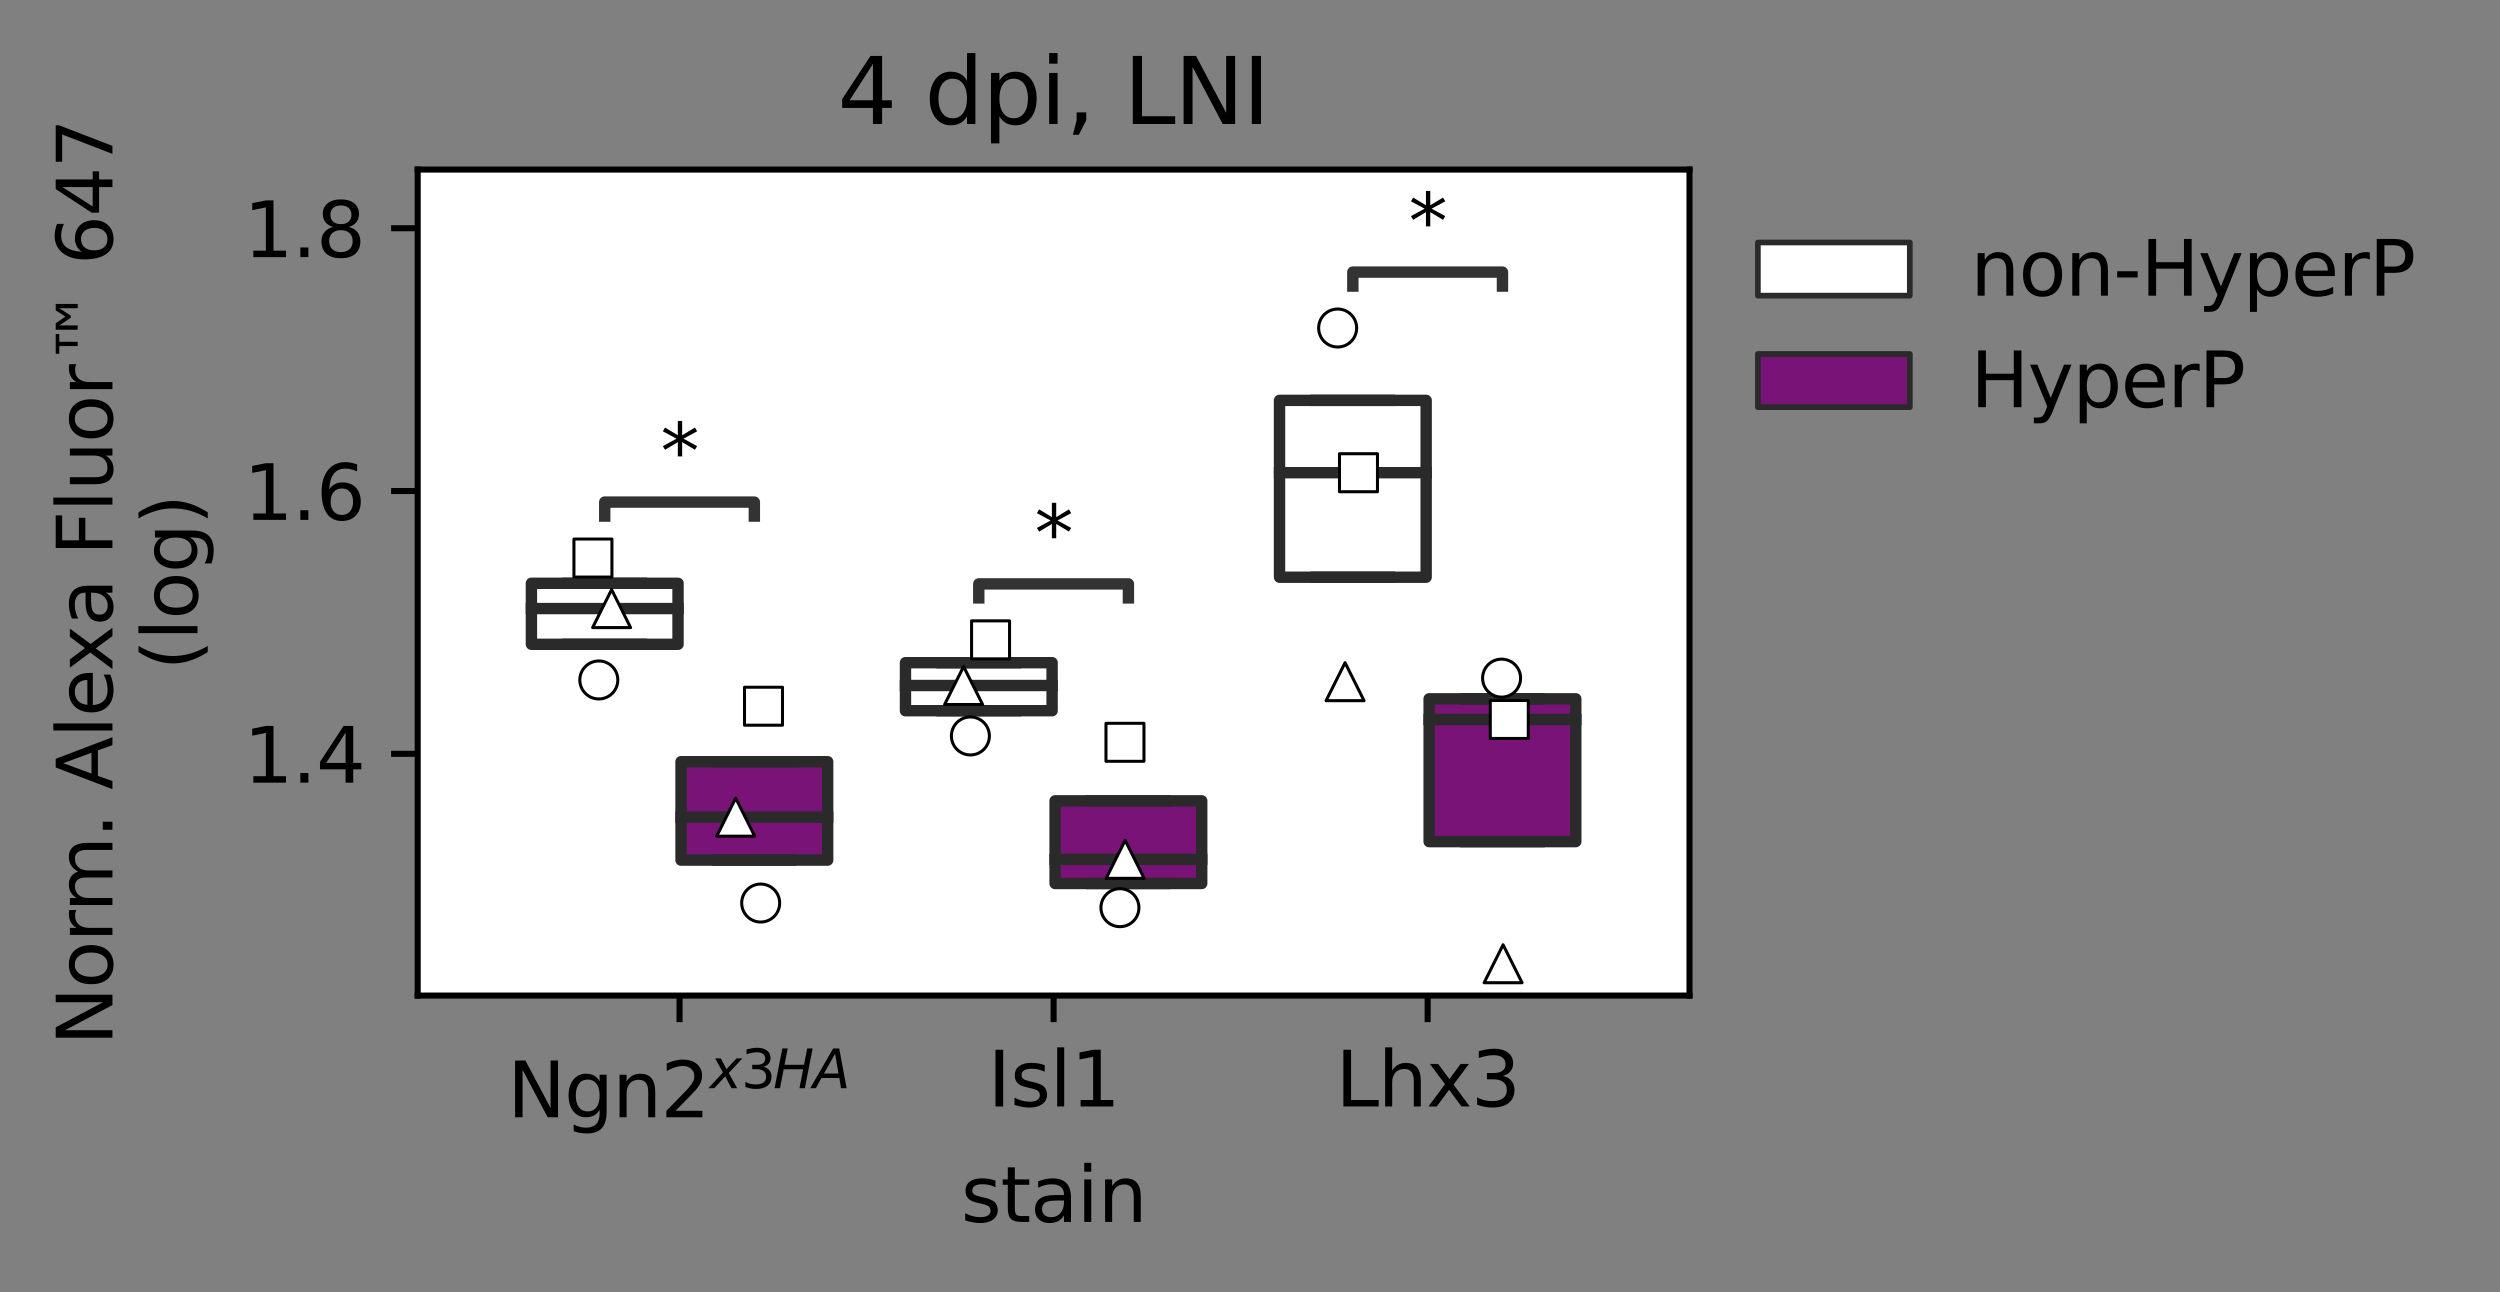 <?xml version="1.0" encoding="utf-8" standalone="no"?>
<!DOCTYPE svg PUBLIC "-//W3C//DTD SVG 1.1//EN"
  "http://www.w3.org/Graphics/SVG/1.1/DTD/svg11.dtd">
<svg xmlns:xlink="http://www.w3.org/1999/xlink" width="329.062pt" height="170.116pt" viewBox="0 0 329.062 170.116" xmlns="http://www.w3.org/2000/svg" version="1.1">
 <rect x="0" y="0" width="329.062" height="170.116" fill="#808080" stroke="none"/>
 <defs>
  <style type="text/css">*{stroke-linejoin: round; stroke-linecap: butt}</style>
 </defs>
 <g id="figure_1">
  <g id="patch_1">
   <path d="M 0 170.116 
L 329.062 170.116 
L 329.062 0 
L 0 0 
L 0 170.116 
z
" style="fill: none"/>
  </g>
  <g id="axes_1">
   <g id="patch_2">
    <path d="M 54.979 131.038 
L 222.379 131.038 
L 222.379 22.318 
L 54.979 22.318 
z
" style="fill: #ffffff"/>
   </g>
   <g id="patch_3">
    <path d="M 69.947 84.803 
L 89.247 84.803 
L 89.247 76.778 
L 69.947 76.778 
L 69.947 84.803 
z
" clip-path="url(#p2ccdd152ef)" style="fill: #ffffff; stroke: #2a2a2a; stroke-width: 1.5; stroke-linejoin: miter"/>
   </g>
   <g id="patch_4">
    <path d="M 89.641 113.211 
L 108.941 113.211 
L 108.941 100.258 
L 89.641 100.258 
L 89.641 113.211 
z
" clip-path="url(#p2ccdd152ef)" style="fill: #7a1378; stroke: #2a2a2a; stroke-width: 1.5; stroke-linejoin: miter"/>
   </g>
   <g id="patch_5">
    <path d="M 119.182 93.55 
L 138.482 93.55 
L 138.482 87.225 
L 119.182 87.225 
L 119.182 93.55 
z
" clip-path="url(#p2ccdd152ef)" style="fill: #ffffff; stroke: #2a2a2a; stroke-width: 1.5; stroke-linejoin: miter"/>
   </g>
   <g id="patch_6">
    <path d="M 138.876 116.292 
L 158.176 116.292 
L 158.176 105.409 
L 138.876 105.409 
L 138.876 116.292 
z
" clip-path="url(#p2ccdd152ef)" style="fill: #7a1378; stroke: #2a2a2a; stroke-width: 1.5; stroke-linejoin: miter"/>
   </g>
   <g id="patch_7">
    <path d="M 168.417 75.974 
L 187.717 75.974 
L 187.717 52.699 
L 168.417 52.699 
L 168.417 75.974 
z
" clip-path="url(#p2ccdd152ef)" style="fill: #ffffff; stroke: #2a2a2a; stroke-width: 1.5; stroke-linejoin: miter"/>
   </g>
   <g id="patch_8">
    <path d="M 188.111 110.778 
L 207.412 110.778 
L 207.412 91.98 
L 188.111 91.98 
L 188.111 110.778 
z
" clip-path="url(#p2ccdd152ef)" style="fill: #7a1378; stroke: #2a2a2a; stroke-width: 1.5; stroke-linejoin: miter"/>
   </g>
   <g id="PathCollection_1"/>
   <g id="PathCollection_2"/>
   <g id="PathCollection_3"/>
   <g id="PathCollection_4"/>
   <g id="PathCollection_5"/>
   <g id="PathCollection_6"/>
   <g id="patch_9">
    <path d="M 89.444 341.344 
L 89.444 341.344 
L 89.444 341.344 
L 89.444 341.344 
z
" clip-path="url(#p2ccdd152ef)" style="fill: #ffffff; stroke: #2a2a2a; stroke-width: 0.75; stroke-linejoin: miter"/>
   </g>
   <g id="patch_10">
    <path d="M 89.444 341.344 
L 89.444 341.344 
L 89.444 341.344 
L 89.444 341.344 
z
" clip-path="url(#p2ccdd152ef)" style="fill: #7a1378; stroke: #2a2a2a; stroke-width: 0.75; stroke-linejoin: miter"/>
   </g>
   <g id="matplotlib.axis_1">
    <g id="xtick_1">
     <g id="line2d_1">
      <defs>
       <path id="m4766bbc942" d="M 0 0 
L 0 3.5 
" style="stroke: #000000; stroke-width: 0.8"/>
      </defs>
      <g>
       <use xlink:href="#m4766bbc942" x="89.444" y="131.038" style="stroke: #000000; stroke-width: 0.8"/>
      </g>
     </g>
     <g id="text_1">
      <!-- Ngn2$^{x3HA}$ -->
      <g transform="translate(66.794 147.138)scale(0.1 -0.1)">
       <defs>
        <path id="DejaVuSans-4e" d="M 628 4666 
L 1478 4666 
L 3547 763 
L 3547 4666 
L 4159 4666 
L 4159 0 
L 3309 0 
L 1241 3903 
L 1241 0 
L 628 0 
L 628 4666 
z
" transform="scale(0.016)"/>
        <path id="DejaVuSans-67" d="M 2906 1791 
Q 2906 2416 2648 2759 
Q 2391 3103 1925 3103 
Q 1463 3103 1205 2759 
Q 947 2416 947 1791 
Q 947 1169 1205 825 
Q 1463 481 1925 481 
Q 2391 481 2648 825 
Q 2906 1169 2906 1791 
z
M 3481 434 
Q 3481 -459 3084 -895 
Q 2688 -1331 1869 -1331 
Q 1566 -1331 1297 -1286 
Q 1028 -1241 775 -1147 
L 775 -588 
Q 1028 -725 1275 -790 
Q 1522 -856 1778 -856 
Q 2344 -856 2625 -561 
Q 2906 -266 2906 331 
L 2906 616 
Q 2728 306 2450 153 
Q 2172 0 1784 0 
Q 1141 0 747 490 
Q 353 981 353 1791 
Q 353 2603 747 3093 
Q 1141 3584 1784 3584 
Q 2172 3584 2450 3431 
Q 2728 3278 2906 2969 
L 2906 3500 
L 3481 3500 
L 3481 434 
z
" transform="scale(0.016)"/>
        <path id="DejaVuSans-6e" d="M 3513 2113 
L 3513 0 
L 2938 0 
L 2938 2094 
Q 2938 2591 2744 2837 
Q 2550 3084 2163 3084 
Q 1697 3084 1428 2787 
Q 1159 2491 1159 1978 
L 1159 0 
L 581 0 
L 581 3500 
L 1159 3500 
L 1159 2956 
Q 1366 3272 1645 3428 
Q 1925 3584 2291 3584 
Q 2894 3584 3203 3211 
Q 3513 2838 3513 2113 
z
" transform="scale(0.016)"/>
        <path id="DejaVuSans-32" d="M 1228 531 
L 3431 531 
L 3431 0 
L 469 0 
L 469 531 
Q 828 903 1448 1529 
Q 2069 2156 2228 2338 
Q 2531 2678 2651 2914 
Q 2772 3150 2772 3378 
Q 2772 3750 2511 3984 
Q 2250 4219 1831 4219 
Q 1534 4219 1204 4116 
Q 875 4013 500 3803 
L 500 4441 
Q 881 4594 1212 4672 
Q 1544 4750 1819 4750 
Q 2544 4750 2975 4387 
Q 3406 4025 3406 3419 
Q 3406 3131 3298 2873 
Q 3191 2616 2906 2266 
Q 2828 2175 2409 1742 
Q 1991 1309 1228 531 
z
" transform="scale(0.016)"/>
        <path id="DejaVuSans-Oblique-78" d="M 3841 3500 
L 2234 1784 
L 3219 0 
L 2559 0 
L 1819 1388 
L 531 0 
L -166 0 
L 1556 1844 
L 641 3500 
L 1300 3500 
L 1972 2234 
L 3144 3500 
L 3841 3500 
z
" transform="scale(0.016)"/>
        <path id="DejaVuSans-33" d="M 2597 2516 
Q 3050 2419 3304 2112 
Q 3559 1806 3559 1356 
Q 3559 666 3084 287 
Q 2609 -91 1734 -91 
Q 1441 -91 1130 -33 
Q 819 25 488 141 
L 488 750 
Q 750 597 1062 519 
Q 1375 441 1716 441 
Q 2309 441 2620 675 
Q 2931 909 2931 1356 
Q 2931 1769 2642 2001 
Q 2353 2234 1838 2234 
L 1294 2234 
L 1294 2753 
L 1863 2753 
Q 2328 2753 2575 2939 
Q 2822 3125 2822 3475 
Q 2822 3834 2567 4026 
Q 2313 4219 1838 4219 
Q 1578 4219 1281 4162 
Q 984 4106 628 3988 
L 628 4550 
Q 988 4650 1302 4700 
Q 1616 4750 1894 4750 
Q 2613 4750 3031 4423 
Q 3450 4097 3450 3541 
Q 3450 3153 3228 2886 
Q 3006 2619 2597 2516 
z
" transform="scale(0.016)"/>
        <path id="DejaVuSans-Oblique-48" d="M 1081 4666 
L 1716 4666 
L 1344 2753 
L 3634 2753 
L 4006 4666 
L 4641 4666 
L 3731 0 
L 3097 0 
L 3531 2222 
L 1241 2222 
L 806 0 
L 172 0 
L 1081 4666 
z
" transform="scale(0.016)"/>
        <path id="DejaVuSans-Oblique-41" d="M 2356 4666 
L 3072 4666 
L 3938 0 
L 3278 0 
L 3084 1197 
L 984 1197 
L 325 0 
L -341 0 
L 2356 4666 
z
M 2584 4044 
L 1275 1722 
L 2988 1722 
L 2584 4044 
z
" transform="scale(0.016)"/>
       </defs>
       <use xlink:href="#DejaVuSans-4e" transform="translate(0 0.766)"/>
       <use xlink:href="#DejaVuSans-67" transform="translate(74.805 0.766)"/>
       <use xlink:href="#DejaVuSans-6e" transform="translate(138.281 0.766)"/>
       <use xlink:href="#DejaVuSans-32" transform="translate(201.66 0.766)"/>
       <use xlink:href="#DejaVuSans-Oblique-78" transform="translate(266.24 39.047)scale(0.7)"/>
       <use xlink:href="#DejaVuSans-33" transform="translate(307.666 39.047)scale(0.7)"/>
       <use xlink:href="#DejaVuSans-Oblique-48" transform="translate(349.665 39.047)scale(0.7)"/>
       <use xlink:href="#DejaVuSans-Oblique-41" transform="translate(402.301 39.047)scale(0.7)"/>
      </g>
     </g>
    </g>
    <g id="xtick_2">
     <g id="line2d_2">
      <g>
       <use xlink:href="#m4766bbc942" x="138.679" y="131.038" style="stroke: #000000; stroke-width: 0.8"/>
      </g>
     </g>
     <g id="text_2">
      <!-- Isl1 -->
      <g transform="translate(130.029 145.637)scale(0.1 -0.1)">
       <defs>
        <path id="DejaVuSans-49" d="M 628 4666 
L 1259 4666 
L 1259 0 
L 628 0 
L 628 4666 
z
" transform="scale(0.016)"/>
        <path id="DejaVuSans-73" d="M 2834 3397 
L 2834 2853 
Q 2591 2978 2328 3040 
Q 2066 3103 1784 3103 
Q 1356 3103 1142 2972 
Q 928 2841 928 2578 
Q 928 2378 1081 2264 
Q 1234 2150 1697 2047 
L 1894 2003 
Q 2506 1872 2764 1633 
Q 3022 1394 3022 966 
Q 3022 478 2636 193 
Q 2250 -91 1575 -91 
Q 1294 -91 989 -36 
Q 684 19 347 128 
L 347 722 
Q 666 556 975 473 
Q 1284 391 1588 391 
Q 1994 391 2212 530 
Q 2431 669 2431 922 
Q 2431 1156 2273 1281 
Q 2116 1406 1581 1522 
L 1381 1569 
Q 847 1681 609 1914 
Q 372 2147 372 2553 
Q 372 3047 722 3315 
Q 1072 3584 1716 3584 
Q 2034 3584 2315 3537 
Q 2597 3491 2834 3397 
z
" transform="scale(0.016)"/>
        <path id="DejaVuSans-6c" d="M 603 4863 
L 1178 4863 
L 1178 0 
L 603 0 
L 603 4863 
z
" transform="scale(0.016)"/>
        <path id="DejaVuSans-31" d="M 794 531 
L 1825 531 
L 1825 4091 
L 703 3866 
L 703 4441 
L 1819 4666 
L 2450 4666 
L 2450 531 
L 3481 531 
L 3481 0 
L 794 0 
L 794 531 
z
" transform="scale(0.016)"/>
       </defs>
       <use xlink:href="#DejaVuSans-49"/>
       <use xlink:href="#DejaVuSans-73" x="29.492"/>
       <use xlink:href="#DejaVuSans-6c" x="81.592"/>
       <use xlink:href="#DejaVuSans-31" x="109.375"/>
      </g>
     </g>
    </g>
    <g id="xtick_3">
     <g id="line2d_3">
      <g>
       <use xlink:href="#m4766bbc942" x="187.914" y="131.038" style="stroke: #000000; stroke-width: 0.8"/>
      </g>
     </g>
     <g id="text_3">
      <!-- Lhx3 -->
      <g transform="translate(175.819 145.637)scale(0.1 -0.1)">
       <defs>
        <path id="DejaVuSans-4c" d="M 628 4666 
L 1259 4666 
L 1259 531 
L 3531 531 
L 3531 0 
L 628 0 
L 628 4666 
z
" transform="scale(0.016)"/>
        <path id="DejaVuSans-68" d="M 3513 2113 
L 3513 0 
L 2938 0 
L 2938 2094 
Q 2938 2591 2744 2837 
Q 2550 3084 2163 3084 
Q 1697 3084 1428 2787 
Q 1159 2491 1159 1978 
L 1159 0 
L 581 0 
L 581 4863 
L 1159 4863 
L 1159 2956 
Q 1366 3272 1645 3428 
Q 1925 3584 2291 3584 
Q 2894 3584 3203 3211 
Q 3513 2838 3513 2113 
z
" transform="scale(0.016)"/>
        <path id="DejaVuSans-78" d="M 3513 3500 
L 2247 1797 
L 3578 0 
L 2900 0 
L 1881 1375 
L 863 0 
L 184 0 
L 1544 1831 
L 300 3500 
L 978 3500 
L 1906 2253 
L 2834 3500 
L 3513 3500 
z
" transform="scale(0.016)"/>
       </defs>
       <use xlink:href="#DejaVuSans-4c"/>
       <use xlink:href="#DejaVuSans-68" x="55.713"/>
       <use xlink:href="#DejaVuSans-78" x="119.092"/>
       <use xlink:href="#DejaVuSans-33" x="178.271"/>
      </g>
     </g>
    </g>
    <g id="text_4">
     <!-- stain -->
     <g transform="translate(126.492 160.837)scale(0.1 -0.1)">
      <defs>
       <path id="DejaVuSans-74" d="M 1172 4494 
L 1172 3500 
L 2356 3500 
L 2356 3053 
L 1172 3053 
L 1172 1153 
Q 1172 725 1289 603 
Q 1406 481 1766 481 
L 2356 481 
L 2356 0 
L 1766 0 
Q 1100 0 847 248 
Q 594 497 594 1153 
L 594 3053 
L 172 3053 
L 172 3500 
L 594 3500 
L 594 4494 
L 1172 4494 
z
" transform="scale(0.016)"/>
       <path id="DejaVuSans-61" d="M 2194 1759 
Q 1497 1759 1228 1600 
Q 959 1441 959 1056 
Q 959 750 1161 570 
Q 1363 391 1709 391 
Q 2188 391 2477 730 
Q 2766 1069 2766 1631 
L 2766 1759 
L 2194 1759 
z
M 3341 1997 
L 3341 0 
L 2766 0 
L 2766 531 
Q 2569 213 2275 61 
Q 1981 -91 1556 -91 
Q 1019 -91 701 211 
Q 384 513 384 1019 
Q 384 1609 779 1909 
Q 1175 2209 1959 2209 
L 2766 2209 
L 2766 2266 
Q 2766 2663 2505 2880 
Q 2244 3097 1772 3097 
Q 1472 3097 1187 3025 
Q 903 2953 641 2809 
L 641 3341 
Q 956 3463 1253 3523 
Q 1550 3584 1831 3584 
Q 2591 3584 2966 3190 
Q 3341 2797 3341 1997 
z
" transform="scale(0.016)"/>
       <path id="DejaVuSans-69" d="M 603 3500 
L 1178 3500 
L 1178 0 
L 603 0 
L 603 3500 
z
M 603 4863 
L 1178 4863 
L 1178 4134 
L 603 4134 
L 603 4863 
z
" transform="scale(0.016)"/>
      </defs>
      <use xlink:href="#DejaVuSans-73"/>
      <use xlink:href="#DejaVuSans-74" x="52.1"/>
      <use xlink:href="#DejaVuSans-61" x="91.309"/>
      <use xlink:href="#DejaVuSans-69" x="152.588"/>
      <use xlink:href="#DejaVuSans-6e" x="180.371"/>
     </g>
    </g>
   </g>
   <g id="matplotlib.axis_2">
    <g id="ytick_1">
     <g id="line2d_4">
      <defs>
       <path id="macd14fa6e9" d="M 0 0 
L -3.5 0 
" style="stroke: #000000; stroke-width: 0.8"/>
      </defs>
      <g>
       <use xlink:href="#macd14fa6e9" x="54.979" y="99.221" style="stroke: #000000; stroke-width: 0.8"/>
      </g>
     </g>
     <g id="text_5">
      <!-- 1.4 -->
      <g transform="translate(32.076 103.02)scale(0.1 -0.1)">
       <defs>
        <path id="DejaVuSans-2e" d="M 684 794 
L 1344 794 
L 1344 0 
L 684 0 
L 684 794 
z
" transform="scale(0.016)"/>
        <path id="DejaVuSans-34" d="M 2419 4116 
L 825 1625 
L 2419 1625 
L 2419 4116 
z
M 2253 4666 
L 3047 4666 
L 3047 1625 
L 3713 1625 
L 3713 1100 
L 3047 1100 
L 3047 0 
L 2419 0 
L 2419 1100 
L 313 1100 
L 313 1709 
L 2253 4666 
z
" transform="scale(0.016)"/>
       </defs>
       <use xlink:href="#DejaVuSans-31"/>
       <use xlink:href="#DejaVuSans-2e" x="63.623"/>
       <use xlink:href="#DejaVuSans-34" x="95.41"/>
      </g>
     </g>
    </g>
    <g id="ytick_2">
     <g id="line2d_5">
      <g>
       <use xlink:href="#macd14fa6e9" x="54.979" y="64.631" style="stroke: #000000; stroke-width: 0.8"/>
      </g>
     </g>
     <g id="text_6">
      <!-- 1.6 -->
      <g transform="translate(32.076 68.431)scale(0.1 -0.1)">
       <defs>
        <path id="DejaVuSans-36" d="M 2113 2584 
Q 1688 2584 1439 2293 
Q 1191 2003 1191 1497 
Q 1191 994 1439 701 
Q 1688 409 2113 409 
Q 2538 409 2786 701 
Q 3034 994 3034 1497 
Q 3034 2003 2786 2293 
Q 2538 2584 2113 2584 
z
M 3366 4563 
L 3366 3988 
Q 3128 4100 2886 4159 
Q 2644 4219 2406 4219 
Q 1781 4219 1451 3797 
Q 1122 3375 1075 2522 
Q 1259 2794 1537 2939 
Q 1816 3084 2150 3084 
Q 2853 3084 3261 2657 
Q 3669 2231 3669 1497 
Q 3669 778 3244 343 
Q 2819 -91 2113 -91 
Q 1303 -91 875 529 
Q 447 1150 447 2328 
Q 447 3434 972 4092 
Q 1497 4750 2381 4750 
Q 2619 4750 2861 4703 
Q 3103 4656 3366 4563 
z
" transform="scale(0.016)"/>
       </defs>
       <use xlink:href="#DejaVuSans-31"/>
       <use xlink:href="#DejaVuSans-2e" x="63.623"/>
       <use xlink:href="#DejaVuSans-36" x="95.41"/>
      </g>
     </g>
    </g>
    <g id="ytick_3">
     <g id="line2d_6">
      <g>
       <use xlink:href="#macd14fa6e9" x="54.979" y="30.042" style="stroke: #000000; stroke-width: 0.8"/>
      </g>
     </g>
     <g id="text_7">
      <!-- 1.8 -->
      <g transform="translate(32.076 33.842)scale(0.1 -0.1)">
       <defs>
        <path id="DejaVuSans-38" d="M 2034 2216 
Q 1584 2216 1326 1975 
Q 1069 1734 1069 1313 
Q 1069 891 1326 650 
Q 1584 409 2034 409 
Q 2484 409 2743 651 
Q 3003 894 3003 1313 
Q 3003 1734 2745 1975 
Q 2488 2216 2034 2216 
z
M 1403 2484 
Q 997 2584 770 2862 
Q 544 3141 544 3541 
Q 544 4100 942 4425 
Q 1341 4750 2034 4750 
Q 2731 4750 3128 4425 
Q 3525 4100 3525 3541 
Q 3525 3141 3298 2862 
Q 3072 2584 2669 2484 
Q 3125 2378 3379 2068 
Q 3634 1759 3634 1313 
Q 3634 634 3220 271 
Q 2806 -91 2034 -91 
Q 1263 -91 848 271 
Q 434 634 434 1313 
Q 434 1759 690 2068 
Q 947 2378 1403 2484 
z
M 1172 3481 
Q 1172 3119 1398 2916 
Q 1625 2713 2034 2713 
Q 2441 2713 2670 2916 
Q 2900 3119 2900 3481 
Q 2900 3844 2670 4047 
Q 2441 4250 2034 4250 
Q 1625 4250 1398 4047 
Q 1172 3844 1172 3481 
z
" transform="scale(0.016)"/>
       </defs>
       <use xlink:href="#DejaVuSans-31"/>
       <use xlink:href="#DejaVuSans-2e" x="63.623"/>
       <use xlink:href="#DejaVuSans-38" x="95.41"/>
      </g>
     </g>
    </g>
    <g id="text_8">
     <!-- Norm. Alexa Fluor™ 647 -->
     <g transform="translate(14.798 137.587)rotate(-90)scale(0.1 -0.1)">
      <defs>
       <path id="DejaVuSans-6f" d="M 1959 3097 
Q 1497 3097 1228 2736 
Q 959 2375 959 1747 
Q 959 1119 1226 758 
Q 1494 397 1959 397 
Q 2419 397 2687 759 
Q 2956 1122 2956 1747 
Q 2956 2369 2687 2733 
Q 2419 3097 1959 3097 
z
M 1959 3584 
Q 2709 3584 3137 3096 
Q 3566 2609 3566 1747 
Q 3566 888 3137 398 
Q 2709 -91 1959 -91 
Q 1206 -91 779 398 
Q 353 888 353 1747 
Q 353 2609 779 3096 
Q 1206 3584 1959 3584 
z
" transform="scale(0.016)"/>
       <path id="DejaVuSans-72" d="M 2631 2963 
Q 2534 3019 2420 3045 
Q 2306 3072 2169 3072 
Q 1681 3072 1420 2755 
Q 1159 2438 1159 1844 
L 1159 0 
L 581 0 
L 581 3500 
L 1159 3500 
L 1159 2956 
Q 1341 3275 1631 3429 
Q 1922 3584 2338 3584 
Q 2397 3584 2469 3576 
Q 2541 3569 2628 3553 
L 2631 2963 
z
" transform="scale(0.016)"/>
       <path id="DejaVuSans-6d" d="M 3328 2828 
Q 3544 3216 3844 3400 
Q 4144 3584 4550 3584 
Q 5097 3584 5394 3201 
Q 5691 2819 5691 2113 
L 5691 0 
L 5113 0 
L 5113 2094 
Q 5113 2597 4934 2840 
Q 4756 3084 4391 3084 
Q 3944 3084 3684 2787 
Q 3425 2491 3425 1978 
L 3425 0 
L 2847 0 
L 2847 2094 
Q 2847 2600 2669 2842 
Q 2491 3084 2119 3084 
Q 1678 3084 1418 2786 
Q 1159 2488 1159 1978 
L 1159 0 
L 581 0 
L 581 3500 
L 1159 3500 
L 1159 2956 
Q 1356 3278 1631 3431 
Q 1906 3584 2284 3584 
Q 2666 3584 2933 3390 
Q 3200 3197 3328 2828 
z
" transform="scale(0.016)"/>
       <path id="DejaVuSans-20" transform="scale(0.016)"/>
       <path id="DejaVuSans-41" d="M 2188 4044 
L 1331 1722 
L 3047 1722 
L 2188 4044 
z
M 1831 4666 
L 2547 4666 
L 4325 0 
L 3669 0 
L 3244 1197 
L 1141 1197 
L 716 0 
L 50 0 
L 1831 4666 
z
" transform="scale(0.016)"/>
       <path id="DejaVuSans-65" d="M 3597 1894 
L 3597 1613 
L 953 1613 
Q 991 1019 1311 708 
Q 1631 397 2203 397 
Q 2534 397 2845 478 
Q 3156 559 3463 722 
L 3463 178 
Q 3153 47 2828 -22 
Q 2503 -91 2169 -91 
Q 1331 -91 842 396 
Q 353 884 353 1716 
Q 353 2575 817 3079 
Q 1281 3584 2069 3584 
Q 2775 3584 3186 3129 
Q 3597 2675 3597 1894 
z
M 3022 2063 
Q 3016 2534 2758 2815 
Q 2500 3097 2075 3097 
Q 1594 3097 1305 2825 
Q 1016 2553 972 2059 
L 3022 2063 
z
" transform="scale(0.016)"/>
       <path id="DejaVuSans-46" d="M 628 4666 
L 3309 4666 
L 3309 4134 
L 1259 4134 
L 1259 2759 
L 3109 2759 
L 3109 2228 
L 1259 2228 
L 1259 0 
L 628 0 
L 628 4666 
z
" transform="scale(0.016)"/>
       <path id="DejaVuSans-75" d="M 544 1381 
L 544 3500 
L 1119 3500 
L 1119 1403 
Q 1119 906 1312 657 
Q 1506 409 1894 409 
Q 2359 409 2629 706 
Q 2900 1003 2900 1516 
L 2900 3500 
L 3475 3500 
L 3475 0 
L 2900 0 
L 2900 538 
Q 2691 219 2414 64 
Q 2138 -91 1772 -91 
Q 1169 -91 856 284 
Q 544 659 544 1381 
z
M 1991 3584 
L 1991 3584 
z
" transform="scale(0.016)"/>
       <path id="DejaVuSans-2122" d="M 3431 4666 
L 3975 3866 
L 4488 4666 
L 5019 4666 
L 5019 2859 
L 4666 2859 
L 4666 4372 
L 4056 3425 
L 3884 3425 
L 3250 4372 
L 3250 2859 
L 2894 2859 
L 2894 4666 
L 3431 4666 
z
M 2541 4666 
L 2541 4372 
L 1906 4372 
L 1906 2859 
L 1550 2859 
L 1550 4372 
L 922 4372 
L 922 4666 
L 2541 4666 
z
" transform="scale(0.016)"/>
       <path id="DejaVuSans-37" d="M 525 4666 
L 3525 4666 
L 3525 4397 
L 1831 0 
L 1172 0 
L 2766 4134 
L 525 4134 
L 525 4666 
z
" transform="scale(0.016)"/>
      </defs>
      <use xlink:href="#DejaVuSans-4e"/>
      <use xlink:href="#DejaVuSans-6f" x="74.805"/>
      <use xlink:href="#DejaVuSans-72" x="135.986"/>
      <use xlink:href="#DejaVuSans-6d" x="175.35"/>
      <use xlink:href="#DejaVuSans-2e" x="272.762"/>
      <use xlink:href="#DejaVuSans-20" x="304.549"/>
      <use xlink:href="#DejaVuSans-41" x="336.336"/>
      <use xlink:href="#DejaVuSans-6c" x="404.744"/>
      <use xlink:href="#DejaVuSans-65" x="432.527"/>
      <use xlink:href="#DejaVuSans-78" x="492.301"/>
      <use xlink:href="#DejaVuSans-61" x="551.48"/>
      <use xlink:href="#DejaVuSans-20" x="612.76"/>
      <use xlink:href="#DejaVuSans-46" x="644.547"/>
      <use xlink:href="#DejaVuSans-6c" x="702.066"/>
      <use xlink:href="#DejaVuSans-75" x="729.85"/>
      <use xlink:href="#DejaVuSans-6f" x="793.229"/>
      <use xlink:href="#DejaVuSans-72" x="854.41"/>
      <use xlink:href="#DejaVuSans-2122" x="895.523"/>
      <use xlink:href="#DejaVuSans-20" x="995.523"/>
      <use xlink:href="#DejaVuSans-36" x="1027.311"/>
      <use xlink:href="#DejaVuSans-34" x="1090.934"/>
      <use xlink:href="#DejaVuSans-37" x="1154.557"/>
     </g>
     <!-- (log) -->
     <g transform="translate(25.996 88.202)rotate(-90)scale(0.1 -0.1)">
      <defs>
       <path id="DejaVuSans-28" d="M 1984 4856 
Q 1566 4138 1362 3434 
Q 1159 2731 1159 2009 
Q 1159 1288 1364 580 
Q 1569 -128 1984 -844 
L 1484 -844 
Q 1016 -109 783 600 
Q 550 1309 550 2009 
Q 550 2706 781 3412 
Q 1013 4119 1484 4856 
L 1984 4856 
z
" transform="scale(0.016)"/>
       <path id="DejaVuSans-29" d="M 513 4856 
L 1013 4856 
Q 1481 4119 1714 3412 
Q 1947 2706 1947 2009 
Q 1947 1309 1714 600 
Q 1481 -109 1013 -844 
L 513 -844 
Q 928 -128 1133 580 
Q 1338 1288 1338 2009 
Q 1338 2731 1133 3434 
Q 928 4138 513 4856 
z
" transform="scale(0.016)"/>
      </defs>
      <use xlink:href="#DejaVuSans-28"/>
      <use xlink:href="#DejaVuSans-6c" x="39.014"/>
      <use xlink:href="#DejaVuSans-6f" x="66.797"/>
      <use xlink:href="#DejaVuSans-67" x="127.979"/>
      <use xlink:href="#DejaVuSans-29" x="191.455"/>
     </g>
    </g>
   </g>
   <g id="line2d_7">
    <path d="M 79.597 84.803 
L 79.597 84.803 
" clip-path="url(#p2ccdd152ef)" style="fill: none; stroke: #2a2a2a; stroke-width: 1.5; stroke-linecap: square"/>
   </g>
   <g id="line2d_8">
    <path d="M 79.597 76.778 
L 79.597 76.778 
" clip-path="url(#p2ccdd152ef)" style="fill: none; stroke: #2a2a2a; stroke-width: 1.5; stroke-linecap: square"/>
   </g>
   <g id="line2d_9">
    <path d="M 74.772 84.803 
L 84.422 84.803 
" clip-path="url(#p2ccdd152ef)" style="fill: none; stroke: #2a2a2a; stroke-width: 1.5; stroke-linecap: square"/>
   </g>
   <g id="line2d_10">
    <path d="M 74.772 76.778 
L 84.422 76.778 
" clip-path="url(#p2ccdd152ef)" style="fill: none; stroke: #2a2a2a; stroke-width: 1.5; stroke-linecap: square"/>
   </g>
   <g id="line2d_11">
    <path d="M 99.291 113.211 
L 99.291 113.211 
" clip-path="url(#p2ccdd152ef)" style="fill: none; stroke: #2a2a2a; stroke-width: 1.5; stroke-linecap: square"/>
   </g>
   <g id="line2d_12">
    <path d="M 99.291 100.258 
L 99.291 100.258 
" clip-path="url(#p2ccdd152ef)" style="fill: none; stroke: #2a2a2a; stroke-width: 1.5; stroke-linecap: square"/>
   </g>
   <g id="line2d_13">
    <path d="M 94.466 113.211 
L 104.116 113.211 
" clip-path="url(#p2ccdd152ef)" style="fill: none; stroke: #2a2a2a; stroke-width: 1.5; stroke-linecap: square"/>
   </g>
   <g id="line2d_14">
    <path d="M 94.466 100.258 
L 104.116 100.258 
" clip-path="url(#p2ccdd152ef)" style="fill: none; stroke: #2a2a2a; stroke-width: 1.5; stroke-linecap: square"/>
   </g>
   <g id="line2d_15">
    <path d="M 128.832 93.55 
L 128.832 93.55 
" clip-path="url(#p2ccdd152ef)" style="fill: none; stroke: #2a2a2a; stroke-width: 1.5; stroke-linecap: square"/>
   </g>
   <g id="line2d_16">
    <path d="M 128.832 87.225 
L 128.832 87.225 
" clip-path="url(#p2ccdd152ef)" style="fill: none; stroke: #2a2a2a; stroke-width: 1.5; stroke-linecap: square"/>
   </g>
   <g id="line2d_17">
    <path d="M 124.007 93.55 
L 133.657 93.55 
" clip-path="url(#p2ccdd152ef)" style="fill: none; stroke: #2a2a2a; stroke-width: 1.5; stroke-linecap: square"/>
   </g>
   <g id="line2d_18">
    <path d="M 124.007 87.225 
L 133.657 87.225 
" clip-path="url(#p2ccdd152ef)" style="fill: none; stroke: #2a2a2a; stroke-width: 1.5; stroke-linecap: square"/>
   </g>
   <g id="line2d_19">
    <path d="M 148.526 116.292 
L 148.526 116.292 
" clip-path="url(#p2ccdd152ef)" style="fill: none; stroke: #2a2a2a; stroke-width: 1.5; stroke-linecap: square"/>
   </g>
   <g id="line2d_20">
    <path d="M 148.526 105.409 
L 148.526 105.409 
" clip-path="url(#p2ccdd152ef)" style="fill: none; stroke: #2a2a2a; stroke-width: 1.5; stroke-linecap: square"/>
   </g>
   <g id="line2d_21">
    <path d="M 143.701 116.292 
L 153.351 116.292 
" clip-path="url(#p2ccdd152ef)" style="fill: none; stroke: #2a2a2a; stroke-width: 1.5; stroke-linecap: square"/>
   </g>
   <g id="line2d_22">
    <path d="M 143.701 105.409 
L 153.351 105.409 
" clip-path="url(#p2ccdd152ef)" style="fill: none; stroke: #2a2a2a; stroke-width: 1.5; stroke-linecap: square"/>
   </g>
   <g id="line2d_23">
    <path d="M 178.067 75.974 
L 178.067 75.974 
" clip-path="url(#p2ccdd152ef)" style="fill: none; stroke: #2a2a2a; stroke-width: 1.5; stroke-linecap: square"/>
   </g>
   <g id="line2d_24">
    <path d="M 178.067 52.699 
L 178.067 52.699 
" clip-path="url(#p2ccdd152ef)" style="fill: none; stroke: #2a2a2a; stroke-width: 1.5; stroke-linecap: square"/>
   </g>
   <g id="line2d_25">
    <path d="M 173.242 75.974 
L 182.892 75.974 
" clip-path="url(#p2ccdd152ef)" style="fill: none; stroke: #2a2a2a; stroke-width: 1.5; stroke-linecap: square"/>
   </g>
   <g id="line2d_26">
    <path d="M 173.242 52.699 
L 182.892 52.699 
" clip-path="url(#p2ccdd152ef)" style="fill: none; stroke: #2a2a2a; stroke-width: 1.5; stroke-linecap: square"/>
   </g>
   <g id="line2d_27">
    <path d="M 197.761 110.778 
L 197.761 110.778 
" clip-path="url(#p2ccdd152ef)" style="fill: none; stroke: #2a2a2a; stroke-width: 1.5; stroke-linecap: square"/>
   </g>
   <g id="line2d_28">
    <path d="M 197.761 91.98 
L 197.761 91.98 
" clip-path="url(#p2ccdd152ef)" style="fill: none; stroke: #2a2a2a; stroke-width: 1.5; stroke-linecap: square"/>
   </g>
   <g id="line2d_29">
    <path d="M 192.936 110.778 
L 202.586 110.778 
" clip-path="url(#p2ccdd152ef)" style="fill: none; stroke: #2a2a2a; stroke-width: 1.5; stroke-linecap: square"/>
   </g>
   <g id="line2d_30">
    <path d="M 192.936 91.98 
L 202.586 91.98 
" clip-path="url(#p2ccdd152ef)" style="fill: none; stroke: #2a2a2a; stroke-width: 1.5; stroke-linecap: square"/>
   </g>
   <g id="line2d_31">
    <path d="M 128.832 78.698 
L 128.832 76.857 
L 148.526 76.857 
L 148.526 78.698 
" clip-path="url(#p2ccdd152ef)" style="fill: none; stroke: #333333; stroke-width: 1.5; stroke-linecap: square"/>
   </g>
   <g id="line2d_32">
    <path d="M 79.597 67.928 
L 79.597 66.087 
L 99.291 66.087 
L 99.291 67.928 
" clip-path="url(#p2ccdd152ef)" style="fill: none; stroke: #333333; stroke-width: 1.5; stroke-linecap: square"/>
   </g>
   <g id="line2d_33">
    <path d="M 178.067 37.654 
L 178.067 35.813 
L 197.761 35.813 
L 197.761 37.654 
" clip-path="url(#p2ccdd152ef)" style="fill: none; stroke: #333333; stroke-width: 1.5; stroke-linecap: square"/>
   </g>
   <g id="line2d_34">
    <path d="M 69.947 80.106 
L 89.247 80.106 
" clip-path="url(#p2ccdd152ef)" style="fill: none; stroke: #2a2a2a; stroke-width: 1.5; stroke-linecap: square"/>
   </g>
   <g id="line2d_35">
    <path d="M 89.641 107.56 
L 108.941 107.56 
" clip-path="url(#p2ccdd152ef)" style="fill: none; stroke: #2a2a2a; stroke-width: 1.5; stroke-linecap: square"/>
   </g>
   <g id="line2d_36">
    <path d="M 119.182 90.23 
L 138.482 90.23 
" clip-path="url(#p2ccdd152ef)" style="fill: none; stroke: #2a2a2a; stroke-width: 1.5; stroke-linecap: square"/>
   </g>
   <g id="line2d_37">
    <path d="M 138.876 113.112 
L 158.176 113.112 
" clip-path="url(#p2ccdd152ef)" style="fill: none; stroke: #2a2a2a; stroke-width: 1.5; stroke-linecap: square"/>
   </g>
   <g id="line2d_38">
    <path d="M 168.417 62.222 
L 187.717 62.222 
" clip-path="url(#p2ccdd152ef)" style="fill: none; stroke: #2a2a2a; stroke-width: 1.5; stroke-linecap: square"/>
   </g>
   <g id="line2d_39">
    <path d="M 188.111 94.702 
L 207.412 94.702 
" clip-path="url(#p2ccdd152ef)" style="fill: none; stroke: #2a2a2a; stroke-width: 1.5; stroke-linecap: square"/>
   </g>
   <g id="patch_11">
    <path d="M 54.979 131.038 
L 54.979 22.318 
" style="fill: none; stroke: #000000; stroke-width: 0.8; stroke-linejoin: miter; stroke-linecap: square"/>
   </g>
   <g id="patch_12">
    <path d="M 222.379 131.038 
L 222.379 22.318 
" style="fill: none; stroke: #000000; stroke-width: 0.8; stroke-linejoin: miter; stroke-linecap: square"/>
   </g>
   <g id="patch_13">
    <path d="M 54.979 131.038 
L 222.379 131.038 
" style="fill: none; stroke: #000000; stroke-width: 0.8; stroke-linejoin: miter; stroke-linecap: square"/>
   </g>
   <g id="patch_14">
    <path d="M 54.979 22.318 
L 222.379 22.318 
" style="fill: none; stroke: #000000; stroke-width: 0.8; stroke-linejoin: miter; stroke-linecap: square"/>
   </g>
   <g id="PathCollection_7">
    <defs>
     <path id="mba7fefc804" d="M 0 2.5 
C 0.663 2.5 1.299 2.237 1.768 1.768 
C 2.237 1.299 2.5 0.663 2.5 0 
C 2.5 -0.663 2.237 -1.299 1.768 -1.768 
C 1.299 -2.237 0.663 -2.5 0 -2.5 
C -0.663 -2.5 -1.299 -2.237 -1.768 -1.768 
C -2.237 -1.299 -2.5 -0.663 -2.5 0 
C -2.5 0.663 -2.237 1.299 -1.768 1.768 
C -1.299 2.237 -0.663 2.5 0 2.5 
z
" style="stroke: #000000; stroke-width: 0.4"/>
    </defs>
    <g clip-path="url(#p2ccdd152ef)">
     <use xlink:href="#mba7fefc804" x="78.819" y="89.5" style="fill: #ffffff; stroke: #000000; stroke-width: 0.4"/>
    </g>
   </g>
   <g id="PathCollection_8">
    <g clip-path="url(#p2ccdd152ef)">
     <use xlink:href="#mba7fefc804" x="100.125" y="118.863" style="fill: #ffffff; stroke: #000000; stroke-width: 0.4"/>
    </g>
   </g>
   <g id="PathCollection_9">
    <g clip-path="url(#p2ccdd152ef)">
     <use xlink:href="#mba7fefc804" x="127.727" y="96.87" style="fill: #ffffff; stroke: #000000; stroke-width: 0.4"/>
    </g>
   </g>
   <g id="PathCollection_10">
    <g clip-path="url(#p2ccdd152ef)">
     <use xlink:href="#mba7fefc804" x="147.412" y="119.473" style="fill: #ffffff; stroke: #000000; stroke-width: 0.4"/>
    </g>
   </g>
   <g id="PathCollection_11">
    <g clip-path="url(#p2ccdd152ef)">
     <use xlink:href="#mba7fefc804" x="176.069" y="43.176" style="fill: #ffffff; stroke: #000000; stroke-width: 0.4"/>
    </g>
   </g>
   <g id="PathCollection_12">
    <g clip-path="url(#p2ccdd152ef)">
     <use xlink:href="#mba7fefc804" x="197.647" y="89.258" style="fill: #ffffff; stroke: #000000; stroke-width: 0.4"/>
    </g>
   </g>
   <g id="PathCollection_13">
    <defs>
     <path id="mbe73eb2043" d="M -2.5 2.5 
L 2.5 2.5 
L 2.5 -2.5 
L -2.5 -2.5 
z
" style="stroke: #000000; stroke-width: 0.4"/>
    </defs>
    <g clip-path="url(#p2ccdd152ef)">
     <use xlink:href="#mbe73eb2043" x="78.044" y="73.451" style="fill: #ffffff; stroke: #000000; stroke-width: 0.4"/>
    </g>
   </g>
   <g id="PathCollection_14">
    <g clip-path="url(#p2ccdd152ef)">
     <use xlink:href="#mbe73eb2043" x="100.495" y="92.956" style="fill: #ffffff; stroke: #000000; stroke-width: 0.4"/>
    </g>
   </g>
   <g id="PathCollection_15">
    <g clip-path="url(#p2ccdd152ef)">
     <use xlink:href="#mbe73eb2043" x="130.382" y="84.221" style="fill: #ffffff; stroke: #000000; stroke-width: 0.4"/>
    </g>
   </g>
   <g id="PathCollection_16">
    <g clip-path="url(#p2ccdd152ef)">
     <use xlink:href="#mbe73eb2043" x="148.074" y="97.706" style="fill: #ffffff; stroke: #000000; stroke-width: 0.4"/>
    </g>
   </g>
   <g id="PathCollection_17">
    <g clip-path="url(#p2ccdd152ef)">
     <use xlink:href="#mbe73eb2043" x="178.809" y="62.222" style="fill: #ffffff; stroke: #000000; stroke-width: 0.4"/>
    </g>
   </g>
   <g id="PathCollection_18">
    <g clip-path="url(#p2ccdd152ef)">
     <use xlink:href="#mbe73eb2043" x="198.659" y="94.702" style="fill: #ffffff; stroke: #000000; stroke-width: 0.4"/>
    </g>
   </g>
   <g id="PathCollection_19">
    <defs>
     <path id="m031c9674de" d="M 0 -2.5 
L -2.5 2.5 
L 2.5 2.5 
z
" style="stroke: #000000; stroke-width: 0.4"/>
    </defs>
    <g clip-path="url(#p2ccdd152ef)">
     <use xlink:href="#m031c9674de" x="80.502" y="80.106" style="fill: #ffffff; stroke: #000000; stroke-width: 0.4"/>
    </g>
   </g>
   <g id="PathCollection_20">
    <g clip-path="url(#p2ccdd152ef)">
     <use xlink:href="#m031c9674de" x="96.835" y="107.56" style="fill: #ffffff; stroke: #000000; stroke-width: 0.4"/>
    </g>
   </g>
   <g id="PathCollection_21">
    <g clip-path="url(#p2ccdd152ef)">
     <use xlink:href="#m031c9674de" x="126.834" y="90.23" style="fill: #ffffff; stroke: #000000; stroke-width: 0.4"/>
    </g>
   </g>
   <g id="PathCollection_22">
    <g clip-path="url(#p2ccdd152ef)">
     <use xlink:href="#m031c9674de" x="148.098" y="113.112" style="fill: #ffffff; stroke: #000000; stroke-width: 0.4"/>
    </g>
   </g>
   <g id="PathCollection_23">
    <g clip-path="url(#p2ccdd152ef)">
     <use xlink:href="#m031c9674de" x="177.043" y="89.727" style="fill: #ffffff; stroke: #000000; stroke-width: 0.4"/>
    </g>
   </g>
   <g id="PathCollection_24">
    <g clip-path="url(#p2ccdd152ef)">
     <use xlink:href="#m031c9674de" x="197.845" y="126.854" style="fill: #ffffff; stroke: #000000; stroke-width: 0.4"/>
    </g>
   </g>
   <g id="text_9">
    <!-- * -->
    <g transform="translate(136.179 73.777)scale(0.1 -0.1)">
     <defs>
      <path id="DejaVuSans-2a" d="M 3009 3897 
L 1888 3291 
L 3009 2681 
L 2828 2375 
L 1778 3009 
L 1778 1831 
L 1422 1831 
L 1422 3009 
L 372 2375 
L 191 2681 
L 1313 3291 
L 191 3897 
L 372 4206 
L 1422 3572 
L 1422 4750 
L 1778 4750 
L 1778 3572 
L 2828 4206 
L 3009 3897 
z
" transform="scale(0.016)"/>
     </defs>
     <use xlink:href="#DejaVuSans-2a"/>
    </g>
   </g>
   <g id="text_10">
    <!-- * -->
    <g transform="translate(86.944 63.007)scale(0.1 -0.1)">
     <use xlink:href="#DejaVuSans-2a"/>
    </g>
   </g>
   <g id="text_11">
    <!-- * -->
    <g transform="translate(185.414 32.733)scale(0.1 -0.1)">
     <use xlink:href="#DejaVuSans-2a"/>
    </g>
   </g>
   <g id="text_12">
    <!-- 4 dpi, LNI -->
    <g transform="translate(110.254 16.318)scale(0.12 -0.12)">
     <defs>
      <path id="DejaVuSans-64" d="M 2906 2969 
L 2906 4863 
L 3481 4863 
L 3481 0 
L 2906 0 
L 2906 525 
Q 2725 213 2448 61 
Q 2172 -91 1784 -91 
Q 1150 -91 751 415 
Q 353 922 353 1747 
Q 353 2572 751 3078 
Q 1150 3584 1784 3584 
Q 2172 3584 2448 3432 
Q 2725 3281 2906 2969 
z
M 947 1747 
Q 947 1113 1208 752 
Q 1469 391 1925 391 
Q 2381 391 2643 752 
Q 2906 1113 2906 1747 
Q 2906 2381 2643 2742 
Q 2381 3103 1925 3103 
Q 1469 3103 1208 2742 
Q 947 2381 947 1747 
z
" transform="scale(0.016)"/>
      <path id="DejaVuSans-70" d="M 1159 525 
L 1159 -1331 
L 581 -1331 
L 581 3500 
L 1159 3500 
L 1159 2969 
Q 1341 3281 1617 3432 
Q 1894 3584 2278 3584 
Q 2916 3584 3314 3078 
Q 3713 2572 3713 1747 
Q 3713 922 3314 415 
Q 2916 -91 2278 -91 
Q 1894 -91 1617 61 
Q 1341 213 1159 525 
z
M 3116 1747 
Q 3116 2381 2855 2742 
Q 2594 3103 2138 3103 
Q 1681 3103 1420 2742 
Q 1159 2381 1159 1747 
Q 1159 1113 1420 752 
Q 1681 391 2138 391 
Q 2594 391 2855 752 
Q 3116 1113 3116 1747 
z
" transform="scale(0.016)"/>
      <path id="DejaVuSans-2c" d="M 750 794 
L 1409 794 
L 1409 256 
L 897 -744 
L 494 -744 
L 750 256 
L 750 794 
z
" transform="scale(0.016)"/>
     </defs>
     <use xlink:href="#DejaVuSans-34"/>
     <use xlink:href="#DejaVuSans-20" x="63.623"/>
     <use xlink:href="#DejaVuSans-64" x="95.41"/>
     <use xlink:href="#DejaVuSans-70" x="158.887"/>
     <use xlink:href="#DejaVuSans-69" x="222.363"/>
     <use xlink:href="#DejaVuSans-2c" x="250.146"/>
     <use xlink:href="#DejaVuSans-20" x="281.934"/>
     <use xlink:href="#DejaVuSans-4c" x="313.721"/>
     <use xlink:href="#DejaVuSans-4e" x="369.434"/>
     <use xlink:href="#DejaVuSans-49" x="444.238"/>
    </g>
   </g>
   <g id="legend_1">
    <g id="patch_15">
     <path d="M 231.379 38.917 
L 251.379 38.917 
L 251.379 31.917 
L 231.379 31.917 
z
" style="fill: #ffffff; stroke: #2a2a2a; stroke-width: 0.75; stroke-linejoin: miter"/>
    </g>
    <g id="text_13">
     <!-- non-HyperP -->
     <g transform="translate(259.379 38.917)scale(0.1 -0.1)">
      <defs>
       <path id="DejaVuSans-2d" d="M 313 2009 
L 1997 2009 
L 1997 1497 
L 313 1497 
L 313 2009 
z
" transform="scale(0.016)"/>
       <path id="DejaVuSans-48" d="M 628 4666 
L 1259 4666 
L 1259 2753 
L 3553 2753 
L 3553 4666 
L 4184 4666 
L 4184 0 
L 3553 0 
L 3553 2222 
L 1259 2222 
L 1259 0 
L 628 0 
L 628 4666 
z
" transform="scale(0.016)"/>
       <path id="DejaVuSans-79" d="M 2059 -325 
Q 1816 -950 1584 -1140 
Q 1353 -1331 966 -1331 
L 506 -1331 
L 506 -850 
L 844 -850 
Q 1081 -850 1212 -737 
Q 1344 -625 1503 -206 
L 1606 56 
L 191 3500 
L 800 3500 
L 1894 763 
L 2988 3500 
L 3597 3500 
L 2059 -325 
z
" transform="scale(0.016)"/>
       <path id="DejaVuSans-50" d="M 1259 4147 
L 1259 2394 
L 2053 2394 
Q 2494 2394 2734 2622 
Q 2975 2850 2975 3272 
Q 2975 3691 2734 3919 
Q 2494 4147 2053 4147 
L 1259 4147 
z
M 628 4666 
L 2053 4666 
Q 2838 4666 3239 4311 
Q 3641 3956 3641 3272 
Q 3641 2581 3239 2228 
Q 2838 1875 2053 1875 
L 1259 1875 
L 1259 0 
L 628 0 
L 628 4666 
z
" transform="scale(0.016)"/>
      </defs>
      <use xlink:href="#DejaVuSans-6e"/>
      <use xlink:href="#DejaVuSans-6f" x="63.379"/>
      <use xlink:href="#DejaVuSans-6e" x="124.561"/>
      <use xlink:href="#DejaVuSans-2d" x="187.939"/>
      <use xlink:href="#DejaVuSans-48" x="224.023"/>
      <use xlink:href="#DejaVuSans-79" x="299.219"/>
      <use xlink:href="#DejaVuSans-70" x="358.398"/>
      <use xlink:href="#DejaVuSans-65" x="421.875"/>
      <use xlink:href="#DejaVuSans-72" x="483.398"/>
      <use xlink:href="#DejaVuSans-50" x="524.512"/>
     </g>
    </g>
    <g id="patch_16">
     <path d="M 231.379 53.595 
L 251.379 53.595 
L 251.379 46.595 
L 231.379 46.595 
z
" style="fill: #7a1378; stroke: #2a2a2a; stroke-width: 0.75; stroke-linejoin: miter"/>
    </g>
    <g id="text_14">
     <!-- HyperP -->
     <g transform="translate(259.379 53.595)scale(0.1 -0.1)">
      <use xlink:href="#DejaVuSans-48"/>
      <use xlink:href="#DejaVuSans-79" x="75.195"/>
      <use xlink:href="#DejaVuSans-70" x="134.375"/>
      <use xlink:href="#DejaVuSans-65" x="197.852"/>
      <use xlink:href="#DejaVuSans-72" x="259.375"/>
      <use xlink:href="#DejaVuSans-50" x="300.488"/>
     </g>
    </g>
   </g>
  </g>
 </g>
 <defs>
  <clipPath id="p2ccdd152ef">
   <rect x="54.979" y="22.318" width="167.4" height="108.72"/>
  </clipPath>
 </defs>
</svg>
